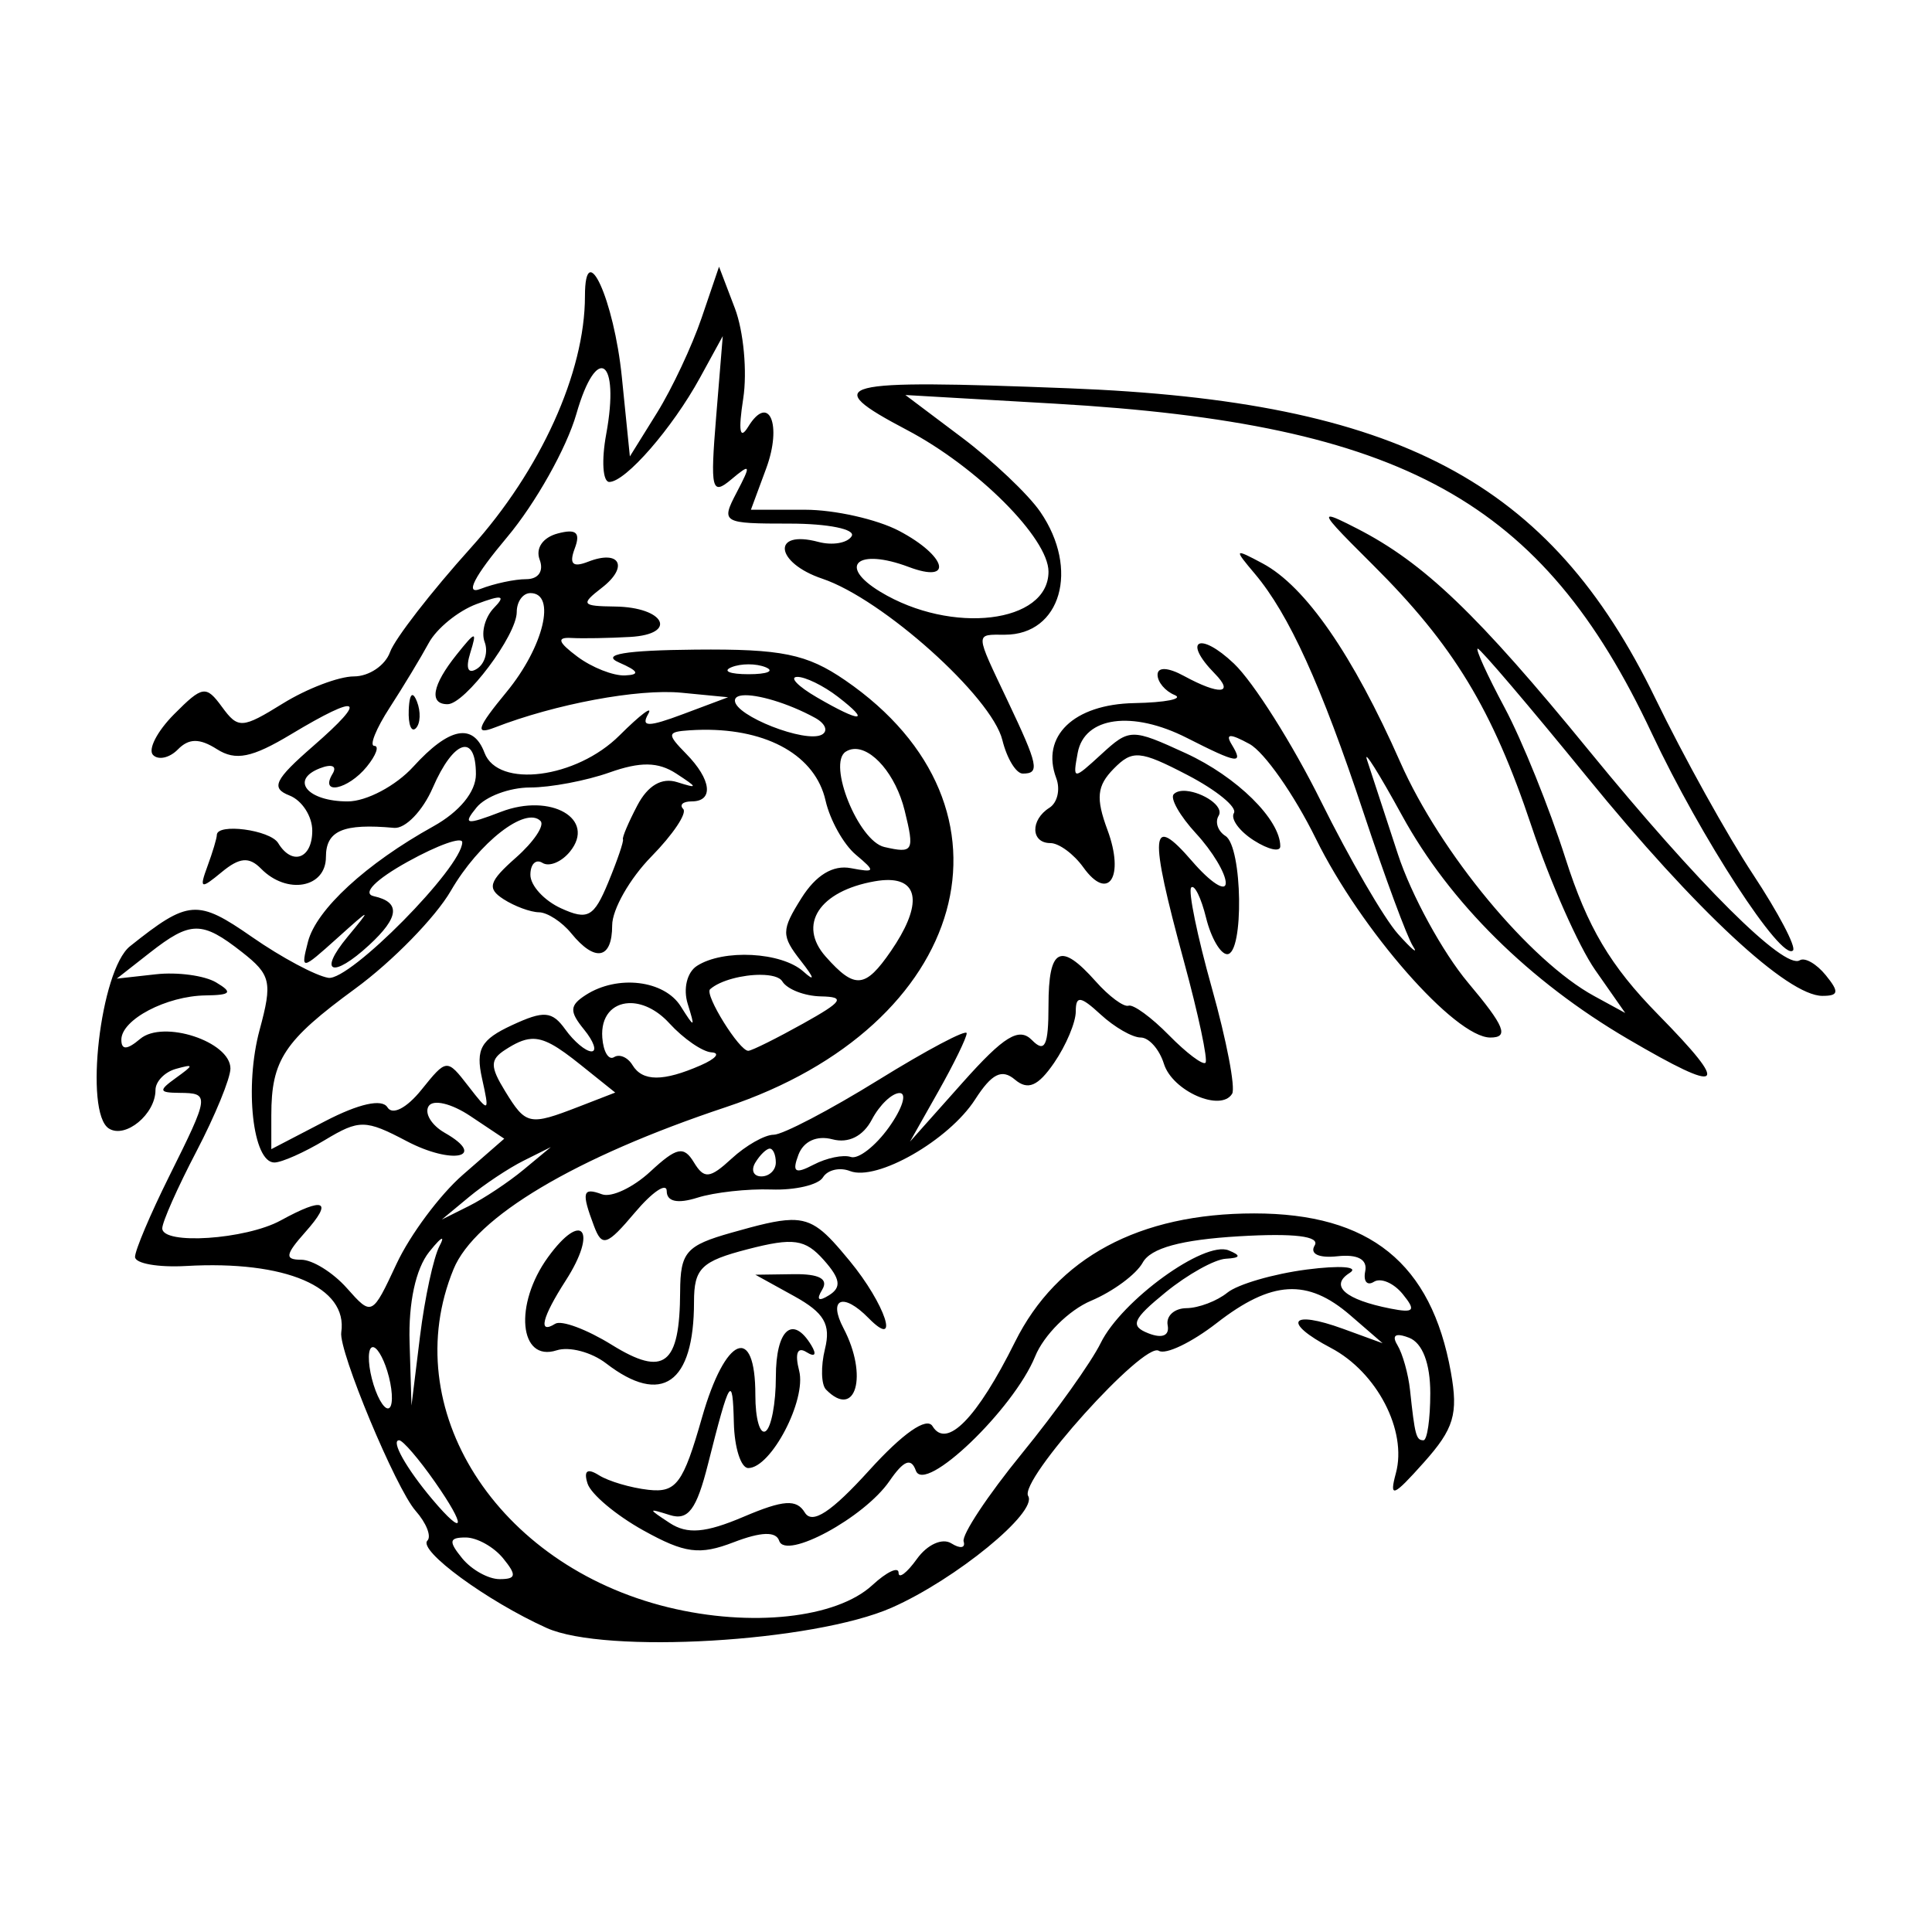 <?xml version="1.0" encoding="UTF-8" standalone="no"?>
<svg
   xmlns:dc="http://purl.org/dc/elements/1.1/"
   xmlns:cc="http://creativecommons.org/ns#"
   xmlns:rdf="http://www.w3.org/1999/02/22-rdf-syntax-ns#"
   xmlns:svg="http://www.w3.org/2000/svg"
   xmlns="http://www.w3.org/2000/svg"
   id="svgNG2"
   version="1.1"
   viewBox="0 0 100 100"
   height="100"
   width="100">
  <defs
     id="defs2" />
  <path
     d="m 37.217,13.805 -0.901,2.647 c -0.496,1.456 -1.534,3.665 -2.307,4.91 l -1.407,2.263 -0.416,-4.114 c -0.406,-4.005 -1.909,-7.299 -1.909,-4.183 0,3.951 -2.295,9.016 -5.899,13.018 -2.055,2.282 -3.941,4.715 -4.19,5.407 -0.249,0.692 -1.09,1.258 -1.869,1.258 -0.779,0 -2.433,0.63 -3.676,1.4 -2.114,1.309 -2.318,1.321 -3.152,0.18 -0.827,-1.131 -1.008,-1.103 -2.481,0.378 -0.874,0.879 -1.364,1.828 -1.088,2.109 0.276,0.281 0.855,0.152 1.286,-0.288 0.57,-0.581 1.123,-0.584 2.023,-0.011 0.966,0.614 1.808,0.444 3.831,-0.771 3.57,-2.146 4.035,-1.904 1.156,0.602 -2.011,1.751 -2.217,2.18 -1.235,2.564 0.649,0.254 1.18,1.074 1.18,1.822 0,1.453 -1.042,1.832 -1.764,0.642 -0.415,-0.685 -3.176,-1.048 -3.176,-0.418 0,0.165 -0.218,0.893 -0.485,1.617 -0.431,1.171 -0.351,1.204 0.735,0.305 0.925,-0.766 1.42,-0.81 2.039,-0.18 1.339,1.364 3.358,1 3.358,-0.605 0,-1.366 0.893,-1.748 3.529,-1.507 0.582,0.053 1.482,-0.88 2,-2.074 1.082,-2.494 2.234,-2.855 2.234,-0.699 0,0.907 -0.846,1.94 -2.207,2.696 -3.475,1.929 -6.058,4.308 -6.485,5.971 -0.382,1.489 -0.344,1.484 1.498,-0.171 1.788,-1.607 1.818,-1.612 0.551,-0.083 -1.555,1.877 -0.779,2.175 1.116,0.428 1.564,-1.442 1.639,-2.222 0.243,-2.531 -0.624,-0.138 0.089,-0.863 1.764,-1.79 1.547,-0.857 2.813,-1.308 2.813,-1.001 0,1.29 -5.831,7.193 -6.93,7.016 -0.652,-0.105 -2.428,-1.054 -3.945,-2.109 -2.838,-1.974 -3.296,-1.939 -6.324,0.477 -1.532,1.223 -2.387,8.616 -1.09,9.432 0.856,0.539 2.411,-0.745 2.411,-1.991 0,-0.442 0.476,-0.935 1.059,-1.097 0.941,-0.262 0.941,-0.21 0,0.468 -0.913,0.658 -0.889,0.764 0.176,0.774 1.581,0.014 1.571,0.103 -0.529,4.324 -0.97,1.951 -1.764,3.826 -1.764,4.167 0,0.341 1.191,0.553 2.646,0.47 5.15,-0.293 8.38,1.089 8.028,3.436 -0.143,0.954 2.826,8.08 3.85,9.239 0.552,0.625 0.827,1.318 0.609,1.539 -0.497,0.506 3.075,3.123 6.167,4.52 3.028,1.367 13.825,0.733 17.868,-1.05 3.308,-1.459 7.567,-4.944 7.061,-5.778 -0.491,-0.81 5.982,-8.008 6.761,-7.517 0.35,0.22 1.7,-0.427 3.001,-1.438 2.847,-2.212 4.695,-2.317 6.917,-0.395 l 1.666,1.442 -2.039,-0.744 c -2.753,-1.003 -3.173,-0.348 -0.635,0.988 2.382,1.255 3.955,4.284 3.362,6.48 -0.354,1.313 -0.146,1.232 1.447,-0.552 1.56,-1.747 1.787,-2.507 1.399,-4.673 -1.012,-5.648 -4.196,-8.218 -10.182,-8.218 -5.952,0 -10.208,2.287 -12.379,6.652 -1.965,3.95 -3.541,5.56 -4.269,4.361 -0.301,-0.497 -1.537,0.366 -3.275,2.283 -1.967,2.17 -2.953,2.816 -3.336,2.185 -0.427,-0.704 -1.107,-0.657 -3.165,0.219 -1.976,0.841 -2.918,0.92 -3.829,0.322 -1.138,-0.748 -1.138,-0.771 0.007,-0.41 0.95,0.3 1.382,-0.277 1.978,-2.641 1.124,-4.458 1.276,-4.699 1.337,-2.127 0.031,1.285 0.366,2.336 0.746,2.336 1.179,0 3.022,-3.523 2.634,-5.035 -0.232,-0.903 -0.091,-1.262 0.379,-0.966 0.441,0.277 0.543,0.13 0.247,-0.358 -0.965,-1.59 -1.832,-0.812 -1.832,1.644 0,1.36 -0.239,2.624 -0.532,2.808 -0.293,0.184 -0.531,-0.655 -0.529,-1.866 0.005,-3.72 -1.556,-3.067 -2.761,1.154 -0.978,3.427 -1.332,3.906 -2.775,3.745 -0.91,-0.102 -2.063,-0.442 -2.561,-0.755 -0.603,-0.379 -0.8,-0.236 -0.59,0.428 0.174,0.549 1.472,1.64 2.885,2.425 2.15,1.194 2.913,1.295 4.681,0.615 1.418,-0.545 2.192,-0.57 2.354,-0.074 0.33,1.009 4.406,-1.199 5.708,-3.092 0.737,-1.072 1.122,-1.225 1.365,-0.543 0.445,1.25 5.061,-3.169 6.177,-5.912 0.447,-1.1 1.747,-2.394 2.888,-2.875 1.14,-0.481 2.345,-1.371 2.678,-1.977 0.414,-0.753 1.987,-1.184 4.976,-1.362 2.86,-0.17 4.216,-0.006 3.924,0.476 -0.265,0.436 0.217,0.663 1.183,0.557 1.042,-0.114 1.559,0.165 1.435,0.774 -0.107,0.524 0.096,0.77 0.449,0.548 0.354,-0.223 1.025,0.063 1.491,0.636 0.701,0.861 0.592,0.991 -0.629,0.751 -2.353,-0.462 -3.175,-1.181 -2.113,-1.849 0.506,-0.319 -0.491,-0.397 -2.218,-0.173 -1.727,0.224 -3.579,0.763 -4.117,1.198 -0.538,0.435 -1.491,0.796 -2.117,0.802 -0.627,0.006 -1.064,0.405 -0.972,0.885 0.103,0.537 -0.279,0.698 -0.994,0.418 -0.973,-0.38 -0.826,-0.727 0.892,-2.127 1.129,-0.92 2.529,-1.701 3.111,-1.734 0.769,-0.044 0.808,-0.163 0.145,-0.434 -1.254,-0.512 -5.539,2.592 -6.619,4.795 -0.486,0.991 -2.324,3.569 -4.086,5.728 -1.761,2.159 -3.116,4.205 -3.009,4.546 0.107,0.341 -0.179,0.386 -0.635,0.098 -0.467,-0.294 -1.247,0.057 -1.782,0.803 -0.523,0.729 -0.951,1.052 -0.951,0.717 0,-0.335 -0.612,-0.046 -1.358,0.642 -1.86,1.714 -6.281,2.194 -10.567,1.147 -8.9,-2.175 -14.062,-10.306 -11.111,-17.5 1.109,-2.703 6.309,-5.797 14.104,-8.391 12.606,-4.195 15.762,-15.507 6.164,-22.095 -1.981,-1.36 -3.283,-1.626 -7.746,-1.584 -3.653,0.034 -4.914,0.248 -3.953,0.668 1.011,0.442 1.098,0.632 0.31,0.668 -0.605,0.028 -1.717,-0.411 -2.47,-0.974 -1.003,-0.75 -1.085,-1.009 -0.31,-0.965 0.582,0.033 1.95,0.009 3.041,-0.053 2.499,-0.143 1.796,-1.543 -0.79,-1.574 -1.721,-0.021 -1.783,-0.112 -0.674,-0.97 1.41,-1.091 0.936,-1.993 -0.71,-1.349 -0.799,0.312 -0.994,0.12 -0.691,-0.687 0.311,-0.826 0.078,-1.031 -0.886,-0.774 -0.769,0.205 -1.153,0.765 -0.93,1.356 0.223,0.593 -0.064,1.008 -0.697,1.008 -0.592,0 -1.657,0.228 -2.368,0.505 -0.826,0.322 -0.328,-0.645 1.377,-2.675 1.469,-1.748 3.082,-4.62 3.587,-6.381 1.056,-3.688 2.265,-2.866 1.544,1.049 -0.25,1.358 -0.178,2.47 0.16,2.47 0.842,0 3.264,-2.782 4.693,-5.392 l 1.181,-2.157 -0.343,4.183 c -0.31,3.77 -0.232,4.089 0.784,3.235 1.008,-0.846 1.037,-0.775 0.281,0.67 -0.826,1.578 -0.759,1.617 2.75,1.617 1.977,0 3.417,0.293 3.199,0.651 -0.217,0.358 -0.994,0.491 -1.726,0.296 -2.437,-0.649 -2.248,1.079 0.208,1.905 3.115,1.047 8.768,6.114 9.319,8.353 0.235,0.954 0.71,1.734 1.056,1.734 0.892,0 0.807,-0.415 -0.782,-3.764 -1.708,-3.601 -1.702,-3.424 -0.142,-3.424 2.896,0 3.872,-3.391 1.83,-6.36 -0.623,-0.907 -2.45,-2.638 -4.058,-3.847 l -2.924,-2.2 7.763,0.449 c 18.013,1.043 25.213,5.019 30.862,17.044 2.539,5.404 6.731,11.853 7.318,11.256 C 92.979,49.017 92.047,47.243 90.733,45.253 89.418,43.262 87.143,39.165 85.679,36.147 80.229,24.91 72.384,20.762 55.329,20.098 43.207,19.626 42.36,19.843 46.944,22.256 c 3.643,1.917 7.326,5.604 7.326,7.332 0,2.675 -5.02,3.276 -8.704,1.043 -2.241,-1.358 -1.181,-2.283 1.471,-1.285 2.349,0.884 1.963,-0.57 -0.495,-1.865 -1.145,-0.603 -3.34,-1.097 -4.878,-1.097 h -2.797 l 0.788,-2.129 c 0.846,-2.283 0.143,-3.917 -0.93,-2.164 -0.432,0.706 -0.517,0.221 -0.256,-1.459 0.214,-1.384 0.02,-3.487 -0.431,-4.673 z m 31.621,12.934 c -0.243,0.022 0.441,0.727 2.212,2.488 4.184,4.161 6.196,7.473 8.223,13.545 0.957,2.867 2.439,6.213 3.294,7.436 l 1.555,2.224 -1.611,-0.879 C 79.187,49.74 74.56,44.161 72.481,39.457 70.023,33.892 67.569,30.347 65.357,29.165 c -1.484,-0.793 -1.504,-0.766 -0.409,0.531 1.768,2.095 3.436,5.762 5.633,12.382 1.103,3.325 2.251,6.427 2.551,6.892 0.3,0.465 -0.047,0.183 -0.771,-0.626 -0.723,-0.809 -2.516,-3.898 -3.985,-6.863 -1.469,-2.965 -3.497,-6.175 -4.507,-7.134 -1.781,-1.691 -2.691,-1.212 -0.99,0.521 1.04,1.06 0.237,1.119 -1.599,0.118 -0.823,-0.449 -1.365,-0.473 -1.365,-0.06 0,0.376 0.397,0.848 0.882,1.047 0.485,0.199 -0.456,0.389 -2.092,0.42 -3.129,0.06 -4.85,1.716 -4.033,3.885 0.219,0.582 0.06,1.271 -0.354,1.532 -0.998,0.628 -0.966,1.828 0.05,1.828 0.442,0 1.21,0.565 1.706,1.257 1.299,1.809 2.149,0.492 1.249,-1.936 -0.611,-1.649 -0.547,-2.283 0.318,-3.165 0.973,-0.991 1.359,-0.959 3.819,0.32 1.506,0.783 2.589,1.669 2.407,1.97 -0.183,0.301 0.283,0.939 1.034,1.417 0.751,0.478 1.366,0.614 1.366,0.303 0,-1.387 -2.251,-3.603 -4.89,-4.816 -2.804,-1.288 -2.913,-1.286 -4.368,0.048 -1.47,1.347 -1.488,1.346 -1.227,-0.07 0.346,-1.87 2.826,-2.208 5.657,-0.769 2.636,1.339 2.949,1.385 2.314,0.338 -0.346,-0.569 -0.088,-0.577 0.919,-0.028 0.769,0.419 2.315,2.625 3.436,4.903 2.332,4.737 7.207,10.293 9.031,10.293 0.981,0 0.746,-0.582 -1.15,-2.838 -1.311,-1.561 -2.947,-4.553 -3.633,-6.65 -0.686,-2.097 -1.407,-4.297 -1.602,-4.89 -0.195,-0.593 0.619,0.701 1.81,2.875 2.471,4.514 6.583,8.584 11.698,11.579 4.962,2.906 5.349,2.591 1.562,-1.266 -2.472,-2.518 -3.658,-4.519 -4.797,-8.087 -0.832,-2.608 -2.249,-6.116 -3.148,-7.797 -0.899,-1.68 -1.524,-3.055 -1.391,-3.055 0.134,0 2.682,2.992 5.662,6.65 5.629,6.907 10.377,11.322 12.177,11.322 0.846,0 0.879,-0.204 0.174,-1.07 C 94.023,49.887 93.416,49.54 93.154,49.705 92.357,50.207 87.913,45.786 82.258,38.866 76.471,31.783 73.703,29.132 70.24,27.357 69.463,26.958 68.984,26.726 68.838,26.739 Z m -41.386,3.959 c 1.36,0 0.688,2.787 -1.235,5.121 -1.527,1.852 -1.658,2.245 -0.615,1.839 3.135,-1.219 7.43,-2.02 9.669,-1.803 l 2.414,0.234 -2.318,0.869 c -1.813,0.68 -2.208,0.68 -1.818,0 0.274,-0.478 -0.394,0.021 -1.485,1.108 -2.234,2.228 -6.288,2.749 -6.986,0.899 -0.59,-1.567 -1.827,-1.326 -3.687,0.719 -0.9,0.989 -2.425,1.797 -3.392,1.797 -2.074,0 -3.006,-1.103 -1.446,-1.713 0.625,-0.244 0.907,-0.123 0.66,0.284 -0.686,1.131 0.8,0.822 1.77,-0.368 0.483,-0.593 0.658,-1.078 0.39,-1.078 -0.268,0 0.091,-0.891 0.797,-1.98 0.706,-1.089 1.615,-2.595 2.022,-3.346 0.407,-0.751 1.518,-1.656 2.47,-2.013 1.327,-0.498 1.539,-0.453 0.904,0.197 -0.455,0.466 -0.671,1.261 -0.481,1.766 0.19,0.505 0.009,1.129 -0.401,1.387 -0.464,0.292 -0.593,-0.02 -0.343,-0.826 0.359,-1.157 0.283,-1.147 -0.714,0.1 -1.257,1.571 -1.435,2.558 -0.462,2.558 0.903,0 3.581,-3.567 3.581,-4.77 0,-0.54 0.318,-0.981 0.706,-0.981 z m 11.292,3.687 c 0.32,0 0.64,0.051 0.882,0.15 0.485,0.199 0.088,0.362 -0.882,0.362 -0.97,0 -1.367,-0.163 -0.882,-0.362 0.243,-0.1 0.562,-0.15 0.882,-0.15 z m 2.511,0.651 c 0.411,-0.014 1.364,0.45 2.117,1.031 1.742,1.342 1.186,1.354 -1.1,0.022 -0.97,-0.565 -1.428,-1.039 -1.017,-1.053 z m -19.898,0.942 c -0.107,-0.017 -0.18,0.246 -0.201,0.769 -0.031,0.758 0.136,1.182 0.371,0.944 0.235,-0.239 0.259,-0.858 0.055,-1.377 -0.084,-0.215 -0.16,-0.326 -0.225,-0.336 z m 17.066,0.015 c 0.727,-0.077 2.356,0.391 3.763,1.161 0.535,0.293 0.694,0.684 0.353,0.871 -0.839,0.458 -4.5,-0.977 -4.5,-1.763 0,-0.156 0.142,-0.243 0.385,-0.268 z m -2.041,1.78 c 3.376,-0.039 5.824,1.353 6.347,3.659 0.23,1.015 0.936,2.278 1.569,2.808 1.039,0.87 1.014,0.938 -0.261,0.695 -0.923,-0.176 -1.807,0.361 -2.556,1.553 -1.047,1.668 -1.05,1.942 -0.019,3.259 0.692,0.884 0.739,1.092 0.121,0.539 -1.134,-1.014 -4.145,-1.173 -5.511,-0.291 -0.513,0.331 -0.719,1.185 -0.476,1.966 0.394,1.263 0.363,1.274 -0.364,0.122 -0.855,-1.354 -3.271,-1.64 -4.913,-0.583 -0.84,0.541 -0.856,0.847 -0.091,1.786 0.508,0.623 0.682,1.133 0.386,1.133 -0.296,0 -0.904,-0.509 -1.351,-1.132 -0.689,-0.959 -1.109,-0.993 -2.766,-0.223 -1.604,0.745 -1.883,1.237 -1.549,2.748 0.396,1.791 0.376,1.803 -0.708,0.404 -1.109,-1.43 -1.122,-1.429 -2.43,0.195 -0.762,0.946 -1.5,1.326 -1.756,0.904 -0.278,-0.457 -1.479,-0.191 -3.227,0.717 l -2.784,1.448 v -1.754 c 0,-2.861 0.663,-3.861 4.343,-6.554 1.925,-1.409 4.153,-3.689 4.951,-5.067 1.451,-2.504 3.875,-4.391 4.641,-3.611 0.223,0.227 -0.35,1.081 -1.274,1.897 -1.404,1.24 -1.509,1.591 -0.642,2.15 0.57,0.367 1.394,0.672 1.832,0.678 0.438,0.006 1.192,0.496 1.675,1.09 1.234,1.514 2.117,1.341 2.117,-0.414 0,-0.821 0.913,-2.424 2.03,-3.562 1.117,-1.138 1.859,-2.246 1.647,-2.461 -0.211,-0.215 -0.015,-0.392 0.438,-0.392 1.155,0 1.025,-1.13 -0.285,-2.464 -1.008,-1.027 -0.992,-1.138 0.176,-1.216 0.233,-0.015 0.463,-0.024 0.688,-0.027 z m 7.788,0.997 c 0.961,-0.092 2.195,1.319 2.655,3.183 0.519,2.107 0.449,2.234 -1.054,1.887 -1.338,-0.309 -2.96,-4.326 -1.993,-4.935 0.123,-0.078 0.255,-0.122 0.393,-0.135 z m -10.647,0.8 c 0.548,0.009 1.011,0.165 1.478,0.469 1.134,0.74 1.139,0.789 0.048,0.444 -0.795,-0.251 -1.517,0.171 -2.059,1.203 -0.46,0.875 -0.795,1.666 -0.746,1.758 0.05,0.092 -0.293,1.096 -0.762,2.231 -0.743,1.796 -1.059,1.969 -2.441,1.339 -0.873,-0.397 -1.588,-1.177 -1.588,-1.733 0,-0.556 0.282,-0.834 0.626,-0.618 0.344,0.217 0.983,-0.045 1.42,-0.581 1.378,-1.692 -0.981,-3.056 -3.566,-2.063 -1.814,0.697 -1.993,0.666 -1.268,-0.223 0.464,-0.57 1.71,-1.036 2.769,-1.036 1.059,0 2.909,-0.35 4.11,-0.776 0.801,-0.284 1.432,-0.423 1.979,-0.414 z m 27.893,1.369 c -0.277,-0.025 -0.519,0.02 -0.663,0.167 -0.205,0.209 0.317,1.127 1.159,2.04 0.843,0.914 1.533,2.063 1.533,2.554 0,0.491 -0.784,-0.015 -1.742,-1.125 -2.167,-2.509 -2.248,-1.522 -0.425,5.177 0.75,2.753 1.253,5.118 1.118,5.255 -0.135,0.137 -0.987,-0.504 -1.893,-1.427 -0.906,-0.923 -1.846,-1.609 -2.091,-1.526 -0.245,0.083 -1.01,-0.483 -1.698,-1.258 -1.828,-2.057 -2.444,-1.743 -2.444,1.25 0,2.084 -0.186,2.471 -0.856,1.789 -0.67,-0.683 -1.447,-0.207 -3.585,2.193 l -2.729,3.064 1.468,-2.6 c 0.807,-1.43 1.468,-2.786 1.468,-3.012 0,-0.225 -2.059,0.865 -4.575,2.422 -2.516,1.557 -4.953,2.831 -5.414,2.831 -0.462,0 -1.439,0.554 -2.172,1.23 -1.136,1.047 -1.427,1.076 -1.96,0.198 -0.523,-0.862 -0.891,-0.784 -2.25,0.476 -0.894,0.829 -2.022,1.36 -2.507,1.179 -1.007,-0.374 -1.073,-0.112 -0.412,1.643 0.415,1.102 0.666,1.02 2.117,-0.699 0.906,-1.072 1.647,-1.571 1.647,-1.108 0,0.544 0.563,0.664 1.588,0.34 0.873,-0.277 2.595,-0.467 3.828,-0.424 1.232,0.043 2.434,-0.239 2.67,-0.628 0.236,-0.388 0.866,-0.536 1.4,-0.327 1.387,0.542 5.116,-1.592 6.476,-3.705 0.862,-1.341 1.383,-1.601 2.059,-1.029 0.673,0.569 1.195,0.347 2.029,-0.866 0.617,-0.898 1.122,-2.094 1.122,-2.661 0,-0.835 0.243,-0.805 1.29,0.16 0.71,0.654 1.64,1.189 2.069,1.189 0.428,0 0.97,0.612 1.203,1.361 0.44,1.411 2.948,2.512 3.531,1.55 0.183,-0.302 -0.287,-2.757 -1.045,-5.456 -0.758,-2.7 -1.241,-5.049 -1.072,-5.22 0.168,-0.171 0.514,0.536 0.769,1.571 0.255,1.035 0.747,1.881 1.093,1.881 0.874,0 0.794,-5.562 -0.088,-6.117 -0.394,-0.248 -0.555,-0.719 -0.357,-1.046 0.305,-0.502 -0.83,-1.21 -1.66,-1.285 z m -15.383,4.611 c 1.564,0.042 1.629,1.426 0.081,3.677 -1.333,1.939 -1.868,1.984 -3.374,0.289 -1.469,-1.653 -0.339,-3.393 2.532,-3.9 0.284,-0.05 0.537,-0.072 0.761,-0.066 z m -35.88,2.516 c 0.669,-0.005 1.332,0.399 2.369,1.212 1.501,1.176 1.587,1.551 0.917,4.023 -0.794,2.93 -0.358,6.87 0.761,6.87 0.377,0 1.553,-0.523 2.613,-1.161 1.782,-1.072 2.103,-1.068 4.232,0.053 2.366,1.246 4.212,0.846 1.977,-0.428 -0.684,-0.39 -1.062,-1.009 -0.839,-1.376 0.226,-0.373 1.179,-0.149 2.161,0.507 l 1.756,1.172 -2.149,1.874 c -1.182,1.031 -2.724,3.101 -3.424,4.6 -1.268,2.714 -1.278,2.719 -2.576,1.258 -0.717,-0.807 -1.779,-1.467 -2.361,-1.467 -0.868,0 -0.828,-0.259 0.219,-1.438 1.444,-1.625 0.988,-1.837 -1.282,-0.594 -1.805,0.988 -6.128,1.276 -6.128,0.407 0,-0.329 0.794,-2.117 1.764,-3.973 0.97,-1.857 1.764,-3.792 1.764,-4.299 0,-1.396 -3.484,-2.538 -4.674,-1.532 -0.676,0.572 -0.972,0.584 -0.972,0.041 0,-1.04 2.331,-2.266 4.364,-2.293 1.311,-0.018 1.419,-0.15 0.544,-0.671 -0.599,-0.357 -2.002,-0.547 -3.118,-0.423 l -2.028,0.226 1.706,-1.337 c 1.06,-0.83 1.734,-1.245 2.403,-1.251 z m 29.213,2.391 c 0.542,0.002 0.985,0.107 1.125,0.338 0.25,0.411 1.15,0.761 2,0.778 1.287,0.025 1.132,0.262 -0.924,1.408 -1.359,0.758 -2.632,1.392 -2.83,1.408 -0.452,0.038 -2.289,-2.914 -1.983,-3.186 0.527,-0.468 1.709,-0.751 2.612,-0.747 z m -6.822,1.466 c 0.647,-0.029 1.424,0.301 2.099,1.039 0.733,0.801 1.717,1.48 2.187,1.508 0.47,0.028 0.219,0.329 -0.557,0.668 -1.947,0.852 -3.015,0.849 -3.537,-0.011 -0.244,-0.402 -0.672,-0.587 -0.952,-0.41 -0.281,0.177 -0.555,-0.277 -0.609,-1.008 -0.083,-1.118 0.536,-1.749 1.369,-1.786 z m -5.061,1.851 c 0.675,-0.048 1.353,0.366 2.583,1.352 l 1.778,1.425 -1.888,0.732 h -0.001 c -2.561,0.992 -2.732,0.955 -3.81,-0.803 -0.784,-1.279 -0.783,-1.635 0.007,-2.145 0.522,-0.337 0.926,-0.532 1.332,-0.56 z m 19.082,2.802 c 0.393,0 0.143,0.798 -0.554,1.773 -0.697,0.975 -1.586,1.665 -1.974,1.535 -0.388,-0.131 -1.255,0.049 -1.926,0.4 -0.958,0.501 -1.125,0.392 -0.784,-0.514 0.264,-0.7 0.954,-1.014 1.757,-0.8 0.832,0.222 1.591,-0.158 2.044,-1.021 0.397,-0.755 1.044,-1.373 1.436,-1.373 z m -18.054,2.797 -1.411,1.17 c -0.776,0.644 -2.047,1.489 -2.823,1.877 l -1.411,0.705 1.411,-1.17 c 0.776,-0.644 2.047,-1.489 2.823,-1.877 z m 11.333,0.079 c 0.171,0 0.312,0.323 0.312,0.719 0,0.395 -0.337,0.719 -0.748,0.719 -0.411,0 -0.55,-0.323 -0.31,-0.719 0.24,-0.395 0.576,-0.719 0.747,-0.719 z m 1.079,3.694 c -0.714,0.015 -1.642,0.256 -3.061,0.657 -2.351,0.665 -2.648,1.006 -2.658,3.051 -0.018,3.809 -0.825,4.435 -3.542,2.752 -1.291,-0.799 -2.606,-1.289 -2.925,-1.088 -0.903,0.569 -0.685,-0.326 0.546,-2.239 1.67,-2.596 0.86,-3.658 -0.919,-1.206 -1.772,2.442 -1.493,5.447 0.448,4.82 0.652,-0.211 1.804,0.093 2.56,0.675 2.876,2.216 4.55,1.046 4.55,-3.18 0,-1.74 0.374,-2.107 2.788,-2.731 2.357,-0.609 2.966,-0.522 3.928,0.56 0.862,0.97 0.929,1.412 0.277,1.822 -0.55,0.346 -0.679,0.242 -0.357,-0.288 0.336,-0.554 -0.156,-0.819 -1.479,-0.8 l -1.982,0.028 2.003,1.106 c 1.563,0.863 1.915,1.464 1.6,2.739 -0.221,0.899 -0.197,1.844 0.055,2.1 1.541,1.569 2.193,-0.722 0.904,-3.176 -0.812,-1.545 -0.021,-1.867 1.294,-0.528 1.674,1.705 0.872,-0.723 -0.98,-2.964 -1.267,-1.534 -1.86,-2.136 -3.05,-2.112 z m -18.043,0.976 c 0.029,0.021 -0.009,0.14 -0.127,0.362 -0.313,0.593 -0.768,2.696 -1.012,4.673 l -0.442,3.594 -0.099,-3.277 c -0.062,-2.043 0.319,-3.803 1.012,-4.673 0.382,-0.48 0.62,-0.715 0.669,-0.68 z m 49.473,4.984 c 0.124,-0.011 0.319,0.034 0.582,0.136 0.692,0.271 1.096,1.326 1.096,2.867 0,1.342 -0.159,2.439 -0.353,2.439 -0.378,0 -0.444,-0.247 -0.695,-2.597 -0.089,-0.836 -0.384,-1.885 -0.653,-2.329 -0.196,-0.323 -0.184,-0.496 0.023,-0.515 z m -53.065,0.621 c 0.206,-0.019 0.522,0.483 0.754,1.227 0.265,0.85 0.322,1.708 0.128,1.905 -0.194,0.198 -0.569,-0.336 -0.834,-1.186 -0.265,-0.85 -0.324,-1.708 -0.13,-1.905 0.024,-0.025 0.052,-0.038 0.081,-0.041 z m 1.37,4.821 c 0.191,0 1.025,0.97 1.854,2.157 1.644,2.352 1.56,2.91 -0.136,0.899 -1.346,-1.597 -2.166,-3.055 -1.717,-3.055 z m 3.445,5.032 c 0.582,0 1.455,0.485 1.938,1.078 0.715,0.877 0.68,1.078 -0.181,1.078 -0.582,0 -1.453,-0.485 -1.937,-1.078 -0.715,-0.877 -0.682,-1.078 0.179,-1.078 z"
     style="fill:#000000;stroke-width:0.712"
     id="pathNG2" />
</svg>
